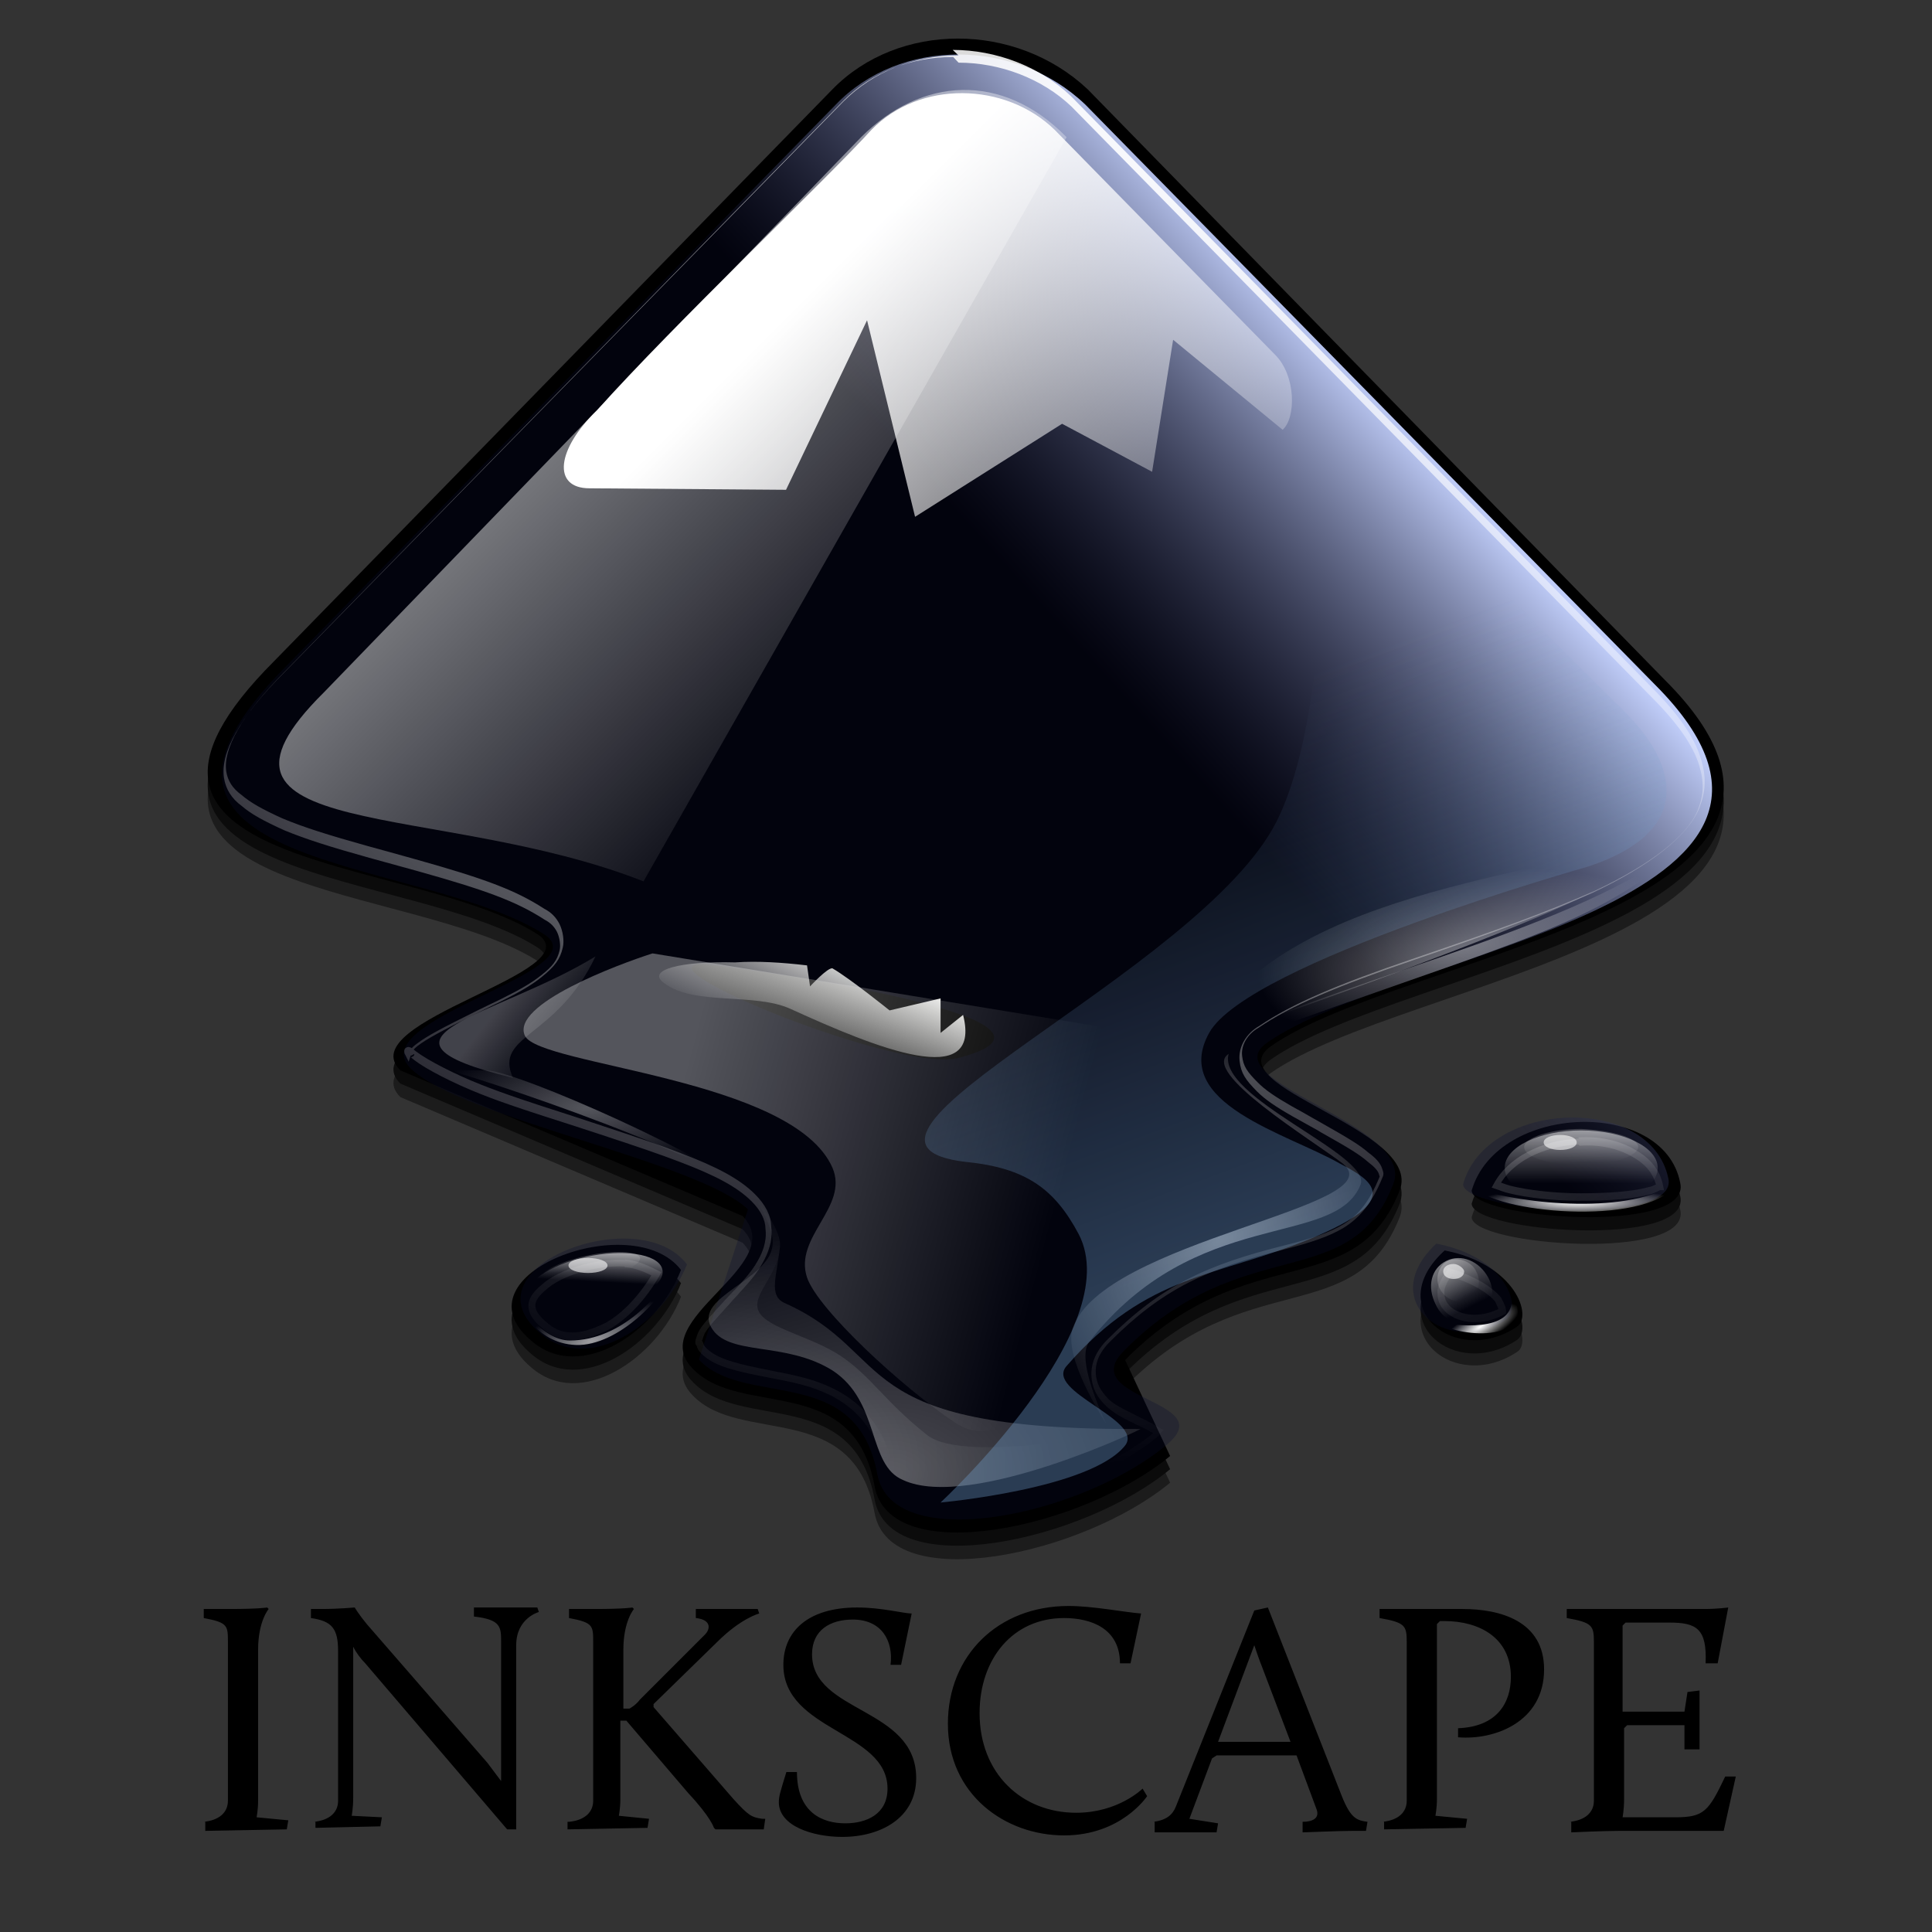 <svg viewBox="0 0 128 128" xmlns="http://www.w3.org/2000/svg" xmlns:xlink="http://www.w3.org/1999/xlink"><rect x="0" y="0" width="128" height="128" fill="#333333" stroke="none"/><defs><clipPath id="a"><use xlink:href="#y"/></clipPath><linearGradient id="b" x1="91.626" x2="71.669" gradientUnits="userSpaceOnUse" y1="-56.37" y2="-74.414" gradientTransform="matrix(.985 0 0-.985 6.128-23.064)"><stop offset="0%" stop-color="#C0CDF9"/><stop offset="100%" stop-color="#07092D" stop-opacity=".288"/></linearGradient><linearGradient id="c" x1="38.411" x2="60.967" gradientUnits="userSpaceOnUse" y1="-47.051" y2="-69.606" gradientTransform="matrix(1.003 0 0-1.003-.413-21.676)"><stop offset="0%" stop-color="#FFF"/><stop offset="100%" stop-color="#FFF" stop-opacity="0"/></linearGradient><linearGradient id="d" x1="50.814" x2="77.881" gradientUnits="userSpaceOnUse" y1="-44.11" y2="-71.177" gradientTransform="matrix(.994 0 0-.994 2.709-22.463)" xlink:href="#c"/><radialGradient id="e" cx="55.343" fr="0" fx="55.343" fy="-368.06" gradientUnits="userSpaceOnUse" cy="-368.06" r="27.608" gradientTransform="matrix(.827 0 0-.553 1.123-104.537)" xlink:href="#c"/><radialGradient id="f" cx="148.42" fr="0" fx="148.42" fy="-316.346" gradientUnits="userSpaceOnUse" cy="-316.346" r="27.608" gradientTransform="matrix(1.055 0 0-.706-97.55-123.665)" xlink:href="#c"/><radialGradient id="g" cx="-66.136" fr="0" fx="-66.136" fy="-663.625" gradientUnits="userSpaceOnUse" cy="-663.625" r="30.901" gradientTransform="matrix(.526 0 0-.223 130.969-83.733)" xlink:href="#c"/><radialGradient id="h" cx="-59.555" fr="0" fx="-59.555" fy="-676.361" gradientUnits="userSpaceOnUse" cy="-676.361" r="30.901" gradientTransform="matrix(.526 0 0-.223 130.969-84.659)" xlink:href="#c"/><linearGradient id="i" x1="-48.211" x2="-48.099" gradientUnits="userSpaceOnUse" y1="-329.198" y2="-334.893" gradientTransform="matrix(.526 0 0-.526 130.306-97.198)" xlink:href="#c"/><linearGradient id="j" x1="100.816" x2="100.816" gradientUnits="userSpaceOnUse" y1="-189.809" y2="-193.824" gradientTransform="matrix(.709 0 0-1.134 33.501-139.476)" xlink:href="#c"/><radialGradient id="k" cx="-49.825" fr="0" fx="-49.825" fy="-1837.37" gradientUnits="userSpaceOnUse" cy="-1837.37" r="12.716" gradientTransform="matrix(.526 0 0-.078 130.969-61.714)" xlink:href="#c"/><linearGradient id="l" x1="-930.712" x2="-930.6" gradientUnits="userSpaceOnUse" y1="-38.355" y2="-44.05" gradientTransform="matrix(.203-.103-.238-.469 275.813-28.596)" xlink:href="#c"/><linearGradient id="m" x1="-554.563" x2="-554.563" gradientUnits="userSpaceOnUse" y1="-54.844" y2="-58.859" gradientTransform="matrix(.273-.139-.513-1.011 218.865-48.039)" xlink:href="#c"/><radialGradient id="n" cx="-932.326" fr="0" fx="-932.326" fy="131.174" gradientUnits="userSpaceOnUse" cy="131.174" r="12.716" gradientTransform="matrix(.203-.103-.035-.069 292.115 2.923)" xlink:href="#c"/><radialGradient id="o" cx="-175.404" fr="0" fx="-175.404" fy="-702.254" gradientUnits="userSpaceOnUse" cy="-702.254" r="20.526" gradientTransform="matrix(.526 0 0-.214 130.969-74.982)"><stop offset="0%" stop-color="#FFF" stop-opacity=".33"/><stop offset="100%" stop-color="#FFF" stop-opacity="0"/></radialGradient><linearGradient id="p" x1="-46.833" x2="-46.72" gradientUnits="userSpaceOnUse" y1="-423.586" y2="-429.281" gradientTransform="matrix(.463.102.123-.366 118.863-68.93)" xlink:href="#c"/><linearGradient id="q" x1="107.319" x2="107.319" gradientUnits="userSpaceOnUse" y1="-242.262" y2="-246.277" gradientTransform="matrix(.623.219.166-.789 18.372-133.516)" xlink:href="#c"/><radialGradient id="r" cx="-108.767" fr="0" fx="-108.767" fy="-316.224" gradientUnits="userSpaceOnUse" cy="-316.224" r="9.445" gradientTransform="matrix(.624-.173-.065-.233 86.317-1.652)" xlink:href="#c"/><radialGradient id="s" cx="192.543" fr="0" fx="192.543" fy="21.454" gradientUnits="userSpaceOnUse" cy="21.454" r="49.468" gradientTransform="matrix(1.712 0 0-1.685-261.607 52.03)" xlink:href="#c"/><linearGradient id="t" x1="-216.308" x2="-163.979" gradientUnits="userSpaceOnUse" y1="-354.586" y2="-368.423" gradientTransform="matrix(.485 0 0-.485 149.184-95.38)" xlink:href="#c"/><linearGradient id="u" x1="15.146" x2="11.904" gradientUnits="userSpaceOnUse" y1="-105.339" y2="-112.767" gradientTransform="matrix(.88 0 0-.88 42.035-27.857)"><stop offset="0%" stop-color="#EEEEEC"/><stop offset="100%" stop-color="#EEEEEC" stop-opacity="0"/></linearGradient><radialGradient id="v" cx="21.139" fr="0" fx="21.139" fy="-251.475" gradientUnits="userSpaceOnUse" cy="-251.475" r="20.27" gradientTransform="matrix(.656 0 0-.834 66.991-125.902)" xlink:href="#c"/><linearGradient id="w" x1="-233.056" x2="-224.899" gradientUnits="userSpaceOnUse" y1="-336.04" y2="-342.521" gradientTransform="matrix(.49 0 0-.49 147.66-96.827)" xlink:href="#c"/><linearGradient id="x" x1="-125.584" x2="-150.045" gradientUnits="userSpaceOnUse" y1="-365.933" y2="-300.07" gradientTransform="matrix(.485 0 0-.485 149.184-95.38)"><stop offset="0%" stop-color="#729FCF"/><stop offset="100%" stop-color="#729FCF" stop-opacity="0"/></linearGradient><path id="y" d="M55.2 7.9L18.3 45.6c-13.9 13.9 9 12.8 17.3 18.1 3.8 2.5-12.3 5.7-9 9C29.9 76 46 79 49.3 82.2L46 92.3c3.1 3.3 10.6.2 12 7.7 1 5.5 13.8 2.8 19.5-2 3.6-3-6.2-3-2.9-6.3 8-8.1 15.2-3.7 18.1-11.2 1.6-4-12.2-6.9-8.5-9.5 8.8-6.2 40.9-9.3 26.1-24.1L72 7.9c-4.7-4.5-12.5-4.5-16.8 0Zm-8.9 57.8c.8 0 27.5 3.6 17.2 6.3 -3.9 1.1-21.9-6.3-17.2-6.3Zm51.1 14.8c0 1.9 14.6 2.9 13.8-.4 -1.2-5.7-12.2-5.3-13.8.4Zm-62.1 10c3.3 2.9 8.3-.6 9.9-4.6 -3.2-4.3-15.1.2-9.9 4.6Zm60.3-6c-4.1 3.8.7 7.7 4.7 5.1 1.1-.8 0-4.2-4.7-5.1Z"/><path id="z" d="M55.1 7.4L17.9 45.5C3.8 59.6 27 58.4 35.4 63.7c3.9 2.5-12.5 5.8-9.1 9.1l22.8 9.7c3.2 3.3-6.6 6.9-3.3 10.2 3.2 3.3 10.7.2 12.1 7.8 1 5.6 13.9 2.8 19.7-2l-3-6.4c8.1-8.2 15.3-3.7 18.3-11.3 1.6-4.1-12.3-6.9-8.6-9.6 8.8-6.2 41.3-9.4 26.3-24.4L72.1 7.4c-4.8-4.5-12.6-4.5-17 0Zm42.6 73.4c0 1.9 14.7 3 13.9-.5 -1.1-5.7-12.2-5.3-13.9.5ZM35 90.8c3.3 2.9 8.4-.6 10-4.7 -3.2-4.2-15.2.3-10 4.7Zm60.9-6c-4.2 3.8.7 7.8 4.8 5.1 1.1-.7-.1-4.2-4.8-5.1Z"/></defs><path d="M13.5 120.7c1-.1 1.6-.6 1.6-1.4v-10.5c0-1.1 0-1.3-1.6-1.6v-.6h1.7c2 0 2.5-.1 2.5-.1l.1.1s-.7.8-.7 2.7v10c0 .6-.1 1.1-.1 1.1l2.1.2 -.1.6 -5.4.1v-.6Zm7.3 0c1-.1 1.6-.6 1.6-1.4v-9.9c0-1.5-.4-2-1.8-2.2v-.6h.7c1.1 0 2.2-.1 2.2-.1s.3.5.8 1.1l8 9.2 .9 1.2v-9.2c0-1 0-1.5-1.8-1.7v-.6h4.2l.1.3s-1.5.4-1.5 2.2v12.2h-.6l-9.4-11c-.3-.3-.6-.7-.8-1.1v10c0 .7-.1 1.2-.1 1.2l2 .1 -.1.6 -4.3.1v-.4Zm16.9 0c1-.1 1.6-.6 1.6-1.4v-10.5c0-1.1 0-1.3-1.6-1.6v-.6h1.7c2 0 2.5-.1 2.5-.1l.1.1s-.7.8-.7 2.7v3.9h.4s.4-.2.7-.6l4.3-4.3c.4-.4.4-1-.6-1.1v-.6h4.1l.1.3s-1.2.3-2.8 1.9l-4.2 4.1v.2l5.3 6.1c1 1.1 1.2 1.2 1.9 1.3h.2l-.1.7h-3.2l-.1-.1s-.2-.7-1.7-2.3l-4.1-4.8h-.4v5.2c0 .6-.1 1.1-.1 1.1l2 .2 -.1.6 -5.3.1v-.5Zm14.4-3.3h.7c0 2.7 1.7 3.4 3.2 3.4 1.4 0 2.8-.6 2.8-2.3 0-3.8-6.9-3.8-6.9-8.2 0-2.2 1.6-3.8 4.9-3.8 1.6 0 3.1.4 3.6.4l-.7 3.4H59c.2-1.6-.6-3-2.5-3 -1.5 0-2.7.7-2.7 2.3 0 3.9 6.9 3.5 6.9 8.2 0 2.6-2.3 3.9-4.9 3.9 -1.9 0-4.2-.7-4.2-2.3 0-.4.1-.7.5-2Zm18.7-11c1.6 0 3.6.4 4.8.5l-.7 3.3h-.7c0-2.3-1.9-3-3.7-3 -3.4 0-5.6 2.7-5.6 6.3 0 4 2.8 6.6 6.4 6.6 2.8 0 4.4-1.6 4.4-1.6l.3.5s-1.7 2.6-5.5 2.6c-3.9 0-7.7-2.7-7.7-7.4 0-4.5 3.3-7.8 8-7.8Zm5.6 14.3c.9-.1 1.3-.5 1.5-1l5.2-13 .9-.2 4.9 12.5c.6 1.5 1 1.6 1.7 1.7l-.1.6h-.9c-.8 0-3.3.1-3.3.1v-.7c.6 0 1.2-.2.9-.9l-1.3-3.5h-5.3l-.3.2 -1.5 4 1.9.3 -.1.6h-4.1v-.7Zm6.7-11.7l-2.4 6.4h4.8l-1.9-5c-.2-.5-.4-1.1-.5-1.4Zm8.5 11.7c1-.1 1.6-.6 1.6-1.4v-10.5c0-1.1-.1-1.3-1.8-1.6v-.6h5.5c2.5 0 5.4.8 5.4 4 0 3.5-3.3 4.7-5.7 4.5v-.6c2.6-.1 3.5-1.7 3.5-3.4 0-2.6-2.1-3.7-4.4-3.7h-.3l-.2.2v11.6c0 .6-.1 1.1-.1 1.1l2.1.2 -.1.6 -5.4.1v-.5Zm12.4 0c1-.1 1.6-.6 1.6-1.4v-10.5c0-1.1-.1-1.3-1.8-1.6v-.6h9.1c.9 0 1.6-.1 1.6-.1l-.7 3.7h-.8c.1-2.3-.6-2.7-2.4-2.7h-2.9l-.2.2v5.7h4.1l.2-1.3 .8-.1v3.9h-1v-1.6h-3.8l-.2.2v4.7c0 .7-.1 1.2-.1 1.2h3.5c1.9 0 2.2-.4 3.3-2.7h.7l-.8 3.6h-6.9c-1.1 0-3.2.1-3.2.1v-.7Z"/><g transform="matrix(.994 0 0 .994.389-1.445)"><g opacity=".783"><g><path d="M55.1 8.28l-37.2 38.1c-14.1 14.1 9.1 12.9 17.5 18.2 3.9 2.5-12.5 5.8-9.1 9.1l22.8 9.7c3.2 3.3-6.6 6.9-3.3 10.2 3.2 3.3 10.7.2 12.1 7.8 1 5.6 13.9 2.8 19.7-2l-3-6.4c8.1-8.2 15.3-3.7 18.3-11.3 1.6-4.1-12.3-6.9-8.6-9.6 8.8-6.2 41.3-9.4 26.3-24.4L72.1 8.28c-4.8-4.5-12.6-4.5-17 0Zm42.6 73.4c0 1.9 14.7 3 13.9-.5 -1.1-5.7-12.2-5.3-13.9.5Zm-62.7 10c3.3 2.9 8.4-.6 10-4.7 -3.2-4.2-15.2.3-10 4.7Zm60.9-6c-4.2 3.8.7 7.8 4.8 5.1 1.1-.7-.1-4.2-4.8-5.1Z"/><path opacity=".576" d="M55.1 9.18l-37.2 38.1c-14.1 14.1 9.1 12.9 17.5 18.2 3.9 2.5-12.5 5.8-9.1 9.1l22.8 9.7c3.2 3.3-6.6 6.9-3.3 10.2 3.2 3.3 10.7.2 12.1 7.8 1 5.6 13.9 2.8 19.7-2l-3-6.4c8.1-8.2 15.3-3.7 18.3-11.3 1.6-4.1-12.3-6.9-8.6-9.6 8.8-6.2 41.3-9.4 26.3-24.4L72.1 9.18c-4.8-4.5-12.6-4.5-17 0Zm42.6 73.4c0 1.9 14.7 3 13.9-.5 -1.1-5.8-12.2-5.3-13.9.5Zm-62.7 10c3.3 2.9 8.4-.6 10-4.7 -3.2-4.3-15.2.3-10 4.7Zm60.9-6.1c-4.2 3.8.7 7.8 4.8 5.1 1.1-.6-.1-4.2-4.8-5.1Z"/></g></g><use xlink:href="#z"/><use fill="none" xlink:href="#z"/><use clip-path="url(#a)" fill="url(#b)" transform="matrix(.991 0 0 .991.605.604)" xlink:href="#y"/><path opacity=".505" fill="url(#c)" d="M21.2 47.6c-10.1 10 7.6 7.2 21.3 12.6l28.2-49.6c-4.3-4.4-9.7-4-13.7 0l-35.8 37Z"/><path fill="url(#d)" d="M69.9 10.1l14.7 15c1.4 1.4 1.4 4.2.5 5l-7.3-6 -1.4 8.8 -6-3.2 -9.8 6.2 -3.2-13.1L52 34.1 38.9 34c-2.5 0-2.2-2.6.5-5.2 5.1-5.7 15.2-15.3 18.3-18.7 3.2-3.3 8.9-3.2 12.2 0Z"/><path opacity=".217" fill="url(#e)" d="M49.7 80.9s1.6 2.4 1.4 3.6c-.3 2.3-5.2 3.4-4.1 5.4 1.1 2 4.9.9 8.1 2.9 3.2 2.1 2.3 6.3 4.7 7.3 4.5 2.1 16.4-3.6 15.8-3.4 -.6.1-11.7 2.4-14.2.4 -2.9-2.3-3.7-3.9-5.8-5.3 -2-1.3-4.8-1.8-5.4-2.9 -.6-1.1 1.3-2.4 1.4-4.4 .1-1.2-1.9-3.6-1.9-3.6Z"/><path opacity=".276" fill="url(#f)" d="M49.7 80.9s1.6 2.4 1.4 3.6c-.3 2.3-5.2 3.4-4.1 5.4 1.1 2 4.9.9 8.1 2.9 3.2 2.1 2.3 6.3 4.7 7.3 4.5 2.1 16.4-3.6 15.8-3.4 -19.8.1-16.1-5-23.7-8.4 -1.1-.5-.5-1.8-.3-3.8 .1-1.2-1.9-3.6-1.9-3.6Z"/><path opacity=".453" fill="url(#g)" d="M83.2 70.5c17.7-6.5 23.4-7.4 29.3-13.3 -6.7 5.8-21.1 8.8-32.7 13.9l3.4-.6Z"/><path opacity=".512" fill="url(#h)" d="M83.2 69.7c29.2-10.3 24.3-10.3 29.3-13.3 -9.3 3.6-26.6 3.9-32.7 13.9l3.4-.6Z"/><path opacity=".286" fill="url(#i)" d="M108.8 77.9c0 .6-1.7 1.2-3.8 1.2 -2.1 0-3.8-.5-3.8-1.2 0-.6 1.7-1.2 3.8-1.2 2.1.1 3.8.6 3.8 1.2Z"/><path opacity=".621" fill="url(#j)" d="M110.1 79.3c0 1.4-2.3 2.5-5.1 2.5s-5.1-1.1-5.1-2.5 2.3-2.5 5.1-2.5 5.1 1.1 5.1 2.5Z"/><path fill="url(#k)" d="M98 80.7c1.8 1.7 11.8 2.5 13.5-.5 -3.2 2.3-10.4 1.5-13.5.5Z"/><path opacity=".286" fill="url(#l)" d="M98 86.2c.4.7.1 1.6-.5 1.9 -.7.3-1.5 0-1.9-.7 -.4-.7-.1-1.6.5-1.9 .6-.3 1.6 0 1.9.7Z"/><path opacity=".621" fill="url(#m)" d="M98.8 86.6c.6 1.1.2 2.4-.8 2.9s-2.2 0-2.7-1.1c-.6-1.2-.3-2.4.7-2.9s2.2 0 2.8 1.1Z"/><path fill="url(#n)" d="M95.5 89.6c1.4 1.1 6.9 1.3 4.8-2 .6 2.6-3.1 2.3-4.8 2Z"/><path fill="url(#o)" d="M28.3 72.5c0-.3 18.6 5.7 21.7 8.8 -2.6-2.6-15.8-8.4-17.9-8.5 -1.9 0-3.6-.1-3.8-.3Z"/><g transform="matrix(.879-.193.234.696-20.21 36.726)"><path opacity=".286" fill="url(#p)" d="M48.9 83.3c0 .6-1.7 1.2-3.8 1.2 -2.1 0-3.8-.5-3.8-1.2 0-.6 1.7-1.2 3.8-1.2 2.1 0 3.8.6 3.8 1.2Z"/><path opacity=".621" fill="url(#q)" d="M50.2 84.7c0 1.4-2.3 2.5-5.1 2.5s-5.1-1.1-5.1-2.5 2.3-2.5 5.1-2.5 5.1 1.1 5.1 2.5Z"/></g><path opacity=".616" fill="url(#r)" d="M34.2 88.3s1 2.7 3.8 2.8c2.8.1 6-3.3 6.2-4.6 -.5 1.1-3.1 4.3-6.6 4.3 -1.9 0-3.4-2.5-3.4-2.5Z"/><path fill="url(#s)" d="M63.5 5.15c-2.94 0-5.68 1.07-7.68 3.07l-37.21 38c-3.07 3.06-4.33 5.44-4.07 7.1 .12.73.5 1.36 1.19 1.86 .61.53 1.45.99 2.84 1.62 1.41.58 3.04 1.1 5.66 1.83 .29.08 2.51.69 3.16.87 4.54 1.27 6.62 2.02 8.53 3.26 .37.19.63.45.81.8 .18.36.26.9.18 1.23 -.16.68-.48 1.08-1.22 1.66 -.63.51-1.41.96-2.68 1.59 -.2.09-1.27.62-1.59.77 -2.42 1.2-3.36 1.7-4.04 2.22 -.35.25-.53.52-.59.71l.23.07 .21-.11s0 0-.01-.01 -.01-.01 0 0c.01.06 0 .13-.1.19 -.08.04-.12.04-.13.03 .48.49 2.14 1.41 4.01 2.2 1.59.67 3.16 1.2 6.92 2.4 .39.13.71.23 1.44.47 2.9.95 4.14 1.38 5.54 1.91 2.4.91 3.85 1.68 4.81 2.64 .59.59.92 1.23.92 1.82 .08.61-.06 1.25-.38 1.89 -.37.72-.78 1.24-1.65 2.17 -.07.06-.07.06-.13.13 -.23.23-.36.38-.5.53 -.13.14-.93 1.02-1.13 1.25 -.39.44-.62.75-.72 1.01 .01-.04-.12.32-.14.4 -.05.18-.04.33.08.45 -.01-.01-.02-.02-.01-.01 .05.19.11.3.3.5 .7.7 1.72 1.05 3.86 1.48 .22.04 1.01.19 1.14.22 .46.09.84.17 1.2.25 1.52.35 2.76.88 3.79 1.74 1.18.98 2.03 2.56 2.41 4.55 .22 1.01.7 1.46 1.96 1.88 1.1.4 2.89.42 4.91.1 4.01-.64 8.58-2.51 11.11-4.66 .08-.04.15-.09.19-.18 .01-.03.01-.03.01-.04 0-.01-.01 0 0 0l.23-.24 -.31-.16c.17.08-.8-.49-1.32-.71 -1.75-.88-1.89-.96-2.41-1.63 -.37-.47-.54-1.1-.46-1.72 .08-.59.4-1.14.93-1.67 3.49-3.5 6.44-4.86 11.58-6.14 1.88-.48 3.03-.88 3.96-1.43 1.12-.68 1.92-1.67 2.6-3.32 .05-.12.07-.16.08-.23 .02-.13 0-.18-.09-.45 -.12-.34-.41-.67-.89-1.02 -.59-.51-1.22-.9-3.2-2.02 -.22-.13-.38-.22-.53-.3 -.25-.15-1.18-.67-1.39-.78 -1.1-.63-1.77-1.08-2.27-1.59 -.72-.72-.96-1.08-1.04-1.76 -.09-.73.37-1.47 1.07-1.87 2.18-1.49 5.18-2.75 10.25-4.49 5.66-1.94 8.95-3.15 12.02-4.51 3.82-1.81 6.32-3.74 7.12-5.63 .45-1.14.5-2.1.1-3.37 -.43-1.39-1.49-2.93-3.27-4.71l-38.7-39.4C68.91 5.88 66 4.78 63.11 4.78Zm0 .48c2.76 0 5.56 1.05 7.53 2.93l38.69 39.39c1.72 1.72 2.74 3.2 3.14 4.5 .35 1.16.31 2-.1 3.03 -.74 1.74-3.16 3.61-6.88 5.36 -3.05 1.35-6.33 2.56-11.98 4.48 -5.12 1.74-8.15 3.02-10.36 4.52 -.85.48-1.41 1.39-1.31 2.32 .09.82.38 1.25 1.16 2.04 .54.54 1.23 1.01 2.37 1.66 .2.11 1.13.63 1.38.77 .15.08.31.17.52.3 1.94 1.09 2.57 1.48 3.13 1.97 .41.31.65.57.72.79 .05.16.06.2.06.2 -.01 0-.02.02-.05.1 -.65 1.57-1.39 2.48-2.41 3.09 -.88.52-2 .91-3.84 1.37 -5.22 1.3-8.25 2.69-11.82 6.26 -.6.59-.97 1.23-1.07 1.93 -.11.75.1 1.52.55 2.08 .33.43.75.78 1.27 1.09 .2.12.41.23.67.36 .09.04.52.25.62.3 .49.21 1.45.77 1.3.7l.1-.22 -.18-.18c-.06.05-.09.1-.12.16 -.01 0-.01 0 0-.01 .01-.04.01-.04-.03-.01 -2.52 2.11-7 3.95-10.93 4.57 -1.95.3-3.67.28-4.68-.09 -1.12-.38-1.47-.71-1.65-1.53 -.4-2.1-1.31-3.77-2.59-4.84 -1.1-.92-2.41-1.49-4.01-1.86 -.38-.09-.76-.17-1.23-.26 -.13-.03-.93-.19-1.15-.23 -2.06-.42-3.01-.75-3.63-1.36 -.13-.13-.16-.17-.19-.29 -.03-.09-.06-.16-.12-.22 .03.03.04-.01.15-.36 .07-.19.27-.47.62-.87 .19-.23.99-1.1 1.12-1.25 .13-.16.26-.3.48-.53 .06-.07.06-.07.12-.14 .9-.97 1.33-1.52 1.72-2.3 .36-.73.52-1.45.42-2.15 0-.71-.39-1.46-1.07-2.14 -1.03-1.03-2.52-1.82-4.99-2.76 -1.41-.54-2.66-.97-5.57-1.93 -.73-.24-1.05-.35-1.45-.48 -3.75-1.2-5.31-1.74-6.89-2.4 -1.82-.77-3.44-1.67-3.93-2.15 -.19-.11-.3-.13-.42-.06 -.13.07-.15.19-.13.31 0 .04 0 .04.01.06 .01.04.01.04.02.05l.26.52 .18-.56c.03-.11.15-.29.41-.49 .64-.49 1.58-.99 3.96-2.18 .31-.16 1.38-.69 1.58-.78 1.3-.65 2.1-1.12 2.76-1.66 .81-.66 1.2-1.13 1.38-1.94 .11-.45.01-1.1-.22-1.57 -.23-.45-.57-.79-1.01-1.01 -1.95-1.27-4.05-2.03-8.65-3.32 -.66-.19-2.89-.8-3.18-.88 -2.61-.73-4.22-1.24-5.61-1.82 -1.35-.61-2.15-1.06-2.74-1.57 -.61-.44-.92-.95-1.02-1.56 -.23-1.47.96-3.72 3.93-6.69l37.2-38.01c1.9-1.91 4.51-2.93 7.32-2.93Zm41.38 71.71c-2.53.1-4.78 1.27-5.71 3.02l-.14.25 .27.09c.07.02.13.04.26.09 .06.02.06.02.13.05 .17.06.32.11.51.15 1.24.31 3.06.5 4.75.5 1.95 0 3.53-.13 4.56-.41 .15-.03.29-.08.43-.14 .14-.06.33-.16.29-.16h.29l-.06-.3c-.21-1.04-.83-1.81-1.83-2.37 -1.06-.64-2.42-.94-3.84-.84Zm.02.48c1.32-.1 2.58.18 3.55.76 .88.49 1.4 1.15 1.58 2.03l.23-.05v-.25c-.11 0-.46.18-.49.19 -.11.04-.23.08-.37.1 -1 .27-2.55.39-4.46.39 -1.66 0-3.44-.2-4.65-.5 -.17-.05-.31-.09-.47-.15 -.07-.03-.07-.03-.14-.05 -.14-.06-.2-.08-.29-.11l.13.34c.83-1.59 2.92-2.68 5.29-2.78Zm-63.61 7.61c-1.98-.11-4.44.62-5.58 1.66 -.6.49-.88.95-.88 1.38 0 .48.23.92.88 1.48 1.18 1.08 2.6 1.06 4.46.13 1.26-.69 2.51-2.04 3.4-3.6l.12-.23 -.24-.12c-.93-.47-1.4-.64-2.19-.73Zm-.04.48c.71.07 1.14.23 2.01.67l-.11-.34c-.85 1.48-2.04 2.77-3.21 3.4 -1.7.84-2.91.86-3.92-.07 -.56-.48-.73-.8-.73-1.13 0-.26.21-.6.71-1.02 1.04-.96 3.38-1.65 5.23-1.55Zm54.83.2c-.41.5-.66 1.06-.66 1.45 0 .58.14.94.57 1.37 .91.78 2.45.9 3.88.14l.12-.07v-.15c0-.24-.06-.37-.33-.91 -.62-.75-1.82-1.45-3.35-1.93l-.16-.05 -.11.13Zm.38.3l-.27.08c1.44.45 2.57 1.1 3.08 1.72 .19.41.24.52.24.64h.24l-.12-.22c-1.27.67-2.59.56-3.33-.07 -.33-.33-.42-.56-.42-1.02 0-.27.2-.72.54-1.15Z"/><path opacity=".325" fill="url(#t)" d="M43.1 65c-2.2.7-9.5 3.4-8.5 5.5 1 2 17.9 2.8 20.5 8.8 1.1 2.6-2.6 4.6-1.7 7.3 .7 2.1 6.3 7.3 9.9 9.7 2.8 1.9 6.5-1.6 5-4.4 -2.4-4.6 8.1-10.2 12.9-12.8 2.8-1.5-5.7-8.8-5.7-8.8L43.1 65Z"/><path fill="url(#u)" d="M43.9 67c2 1.5 6 .6 8.4 1.7 5.7 2.6 12.8 5.5 11.5.4l-1.5 1.2V68l-3.4.8s-2.6-2.1-3.8-2.8c-.3-.1-1.5 1.2-1.5 1.2l-.2-1.4c-1.7-.2-3.3-.3-4.8-.2 -3.6-.1-6 .5-4.7 1.4Z"/><path opacity=".478" fill="url(#v)" d="M81.5 71.7c-.8 2.9 9.5 6.7 8.8 8.7 -1.7 4.3-11 1.4-18.1 10.5 -1 1.3 1.4 5.9 1.1 5.4 -.3-.5-2.8-4.4-2.2-6.3 2-5.9 21.6-8.1 18-11 -2.1-1.6-9.5-6.1-7.6-7.3Z"/><path opacity=".586" fill="#FFF" d="M104.7 77.6c0 .3-.5.5-1.1.5 -.6 0-1.1-.2-1.1-.5s.5-.5 1.1-.5c.6 0 1.1.2 1.1.5Zm-7.5 8.6c0 .3-.3.5-.7.5 -.4 0-.7-.2-.7-.5s.3-.5.7-.5c.3 0 .7.3.7.5Zm-57.1-.4c0 .3-.6.5-1.3.5 -.7 0-1.3-.2-1.3-.5s.6-.5 1.3-.5c.7 0 1.3.2 1.3.5Z"/><path opacity=".25" fill="url(#w)" d="M39.3 65.2c-6.5 4-16.5 5.4-5.5 8.1 -1.3-2.9 2.9-2.6 5.5-8.1Z"/><path opacity=".363" fill="url(#x)" d="M62.3 101.6s10-.9 12.3-3.8c1.3-1.7-5.4-3.6-3.9-5.3 5.4-6.2 10-5.9 16.3-8.5 6.3-2.6 4-3.9 1.9-5 -3.5-2-11.3-4-8.7-8.7 2.6-4.7 25.3-11.1 25.3-11.1 6.9-2.3 6-6.6 2.6-10.1L87.8 28.9s1 19.1-3.1 27.3c-5.1 10.1-32 21.4-20.7 22.7 4 .4 5.9 1.8 7.5 4.8 3.3 6.3-9.2 17.9-9.2 17.9Z"/></g></svg>